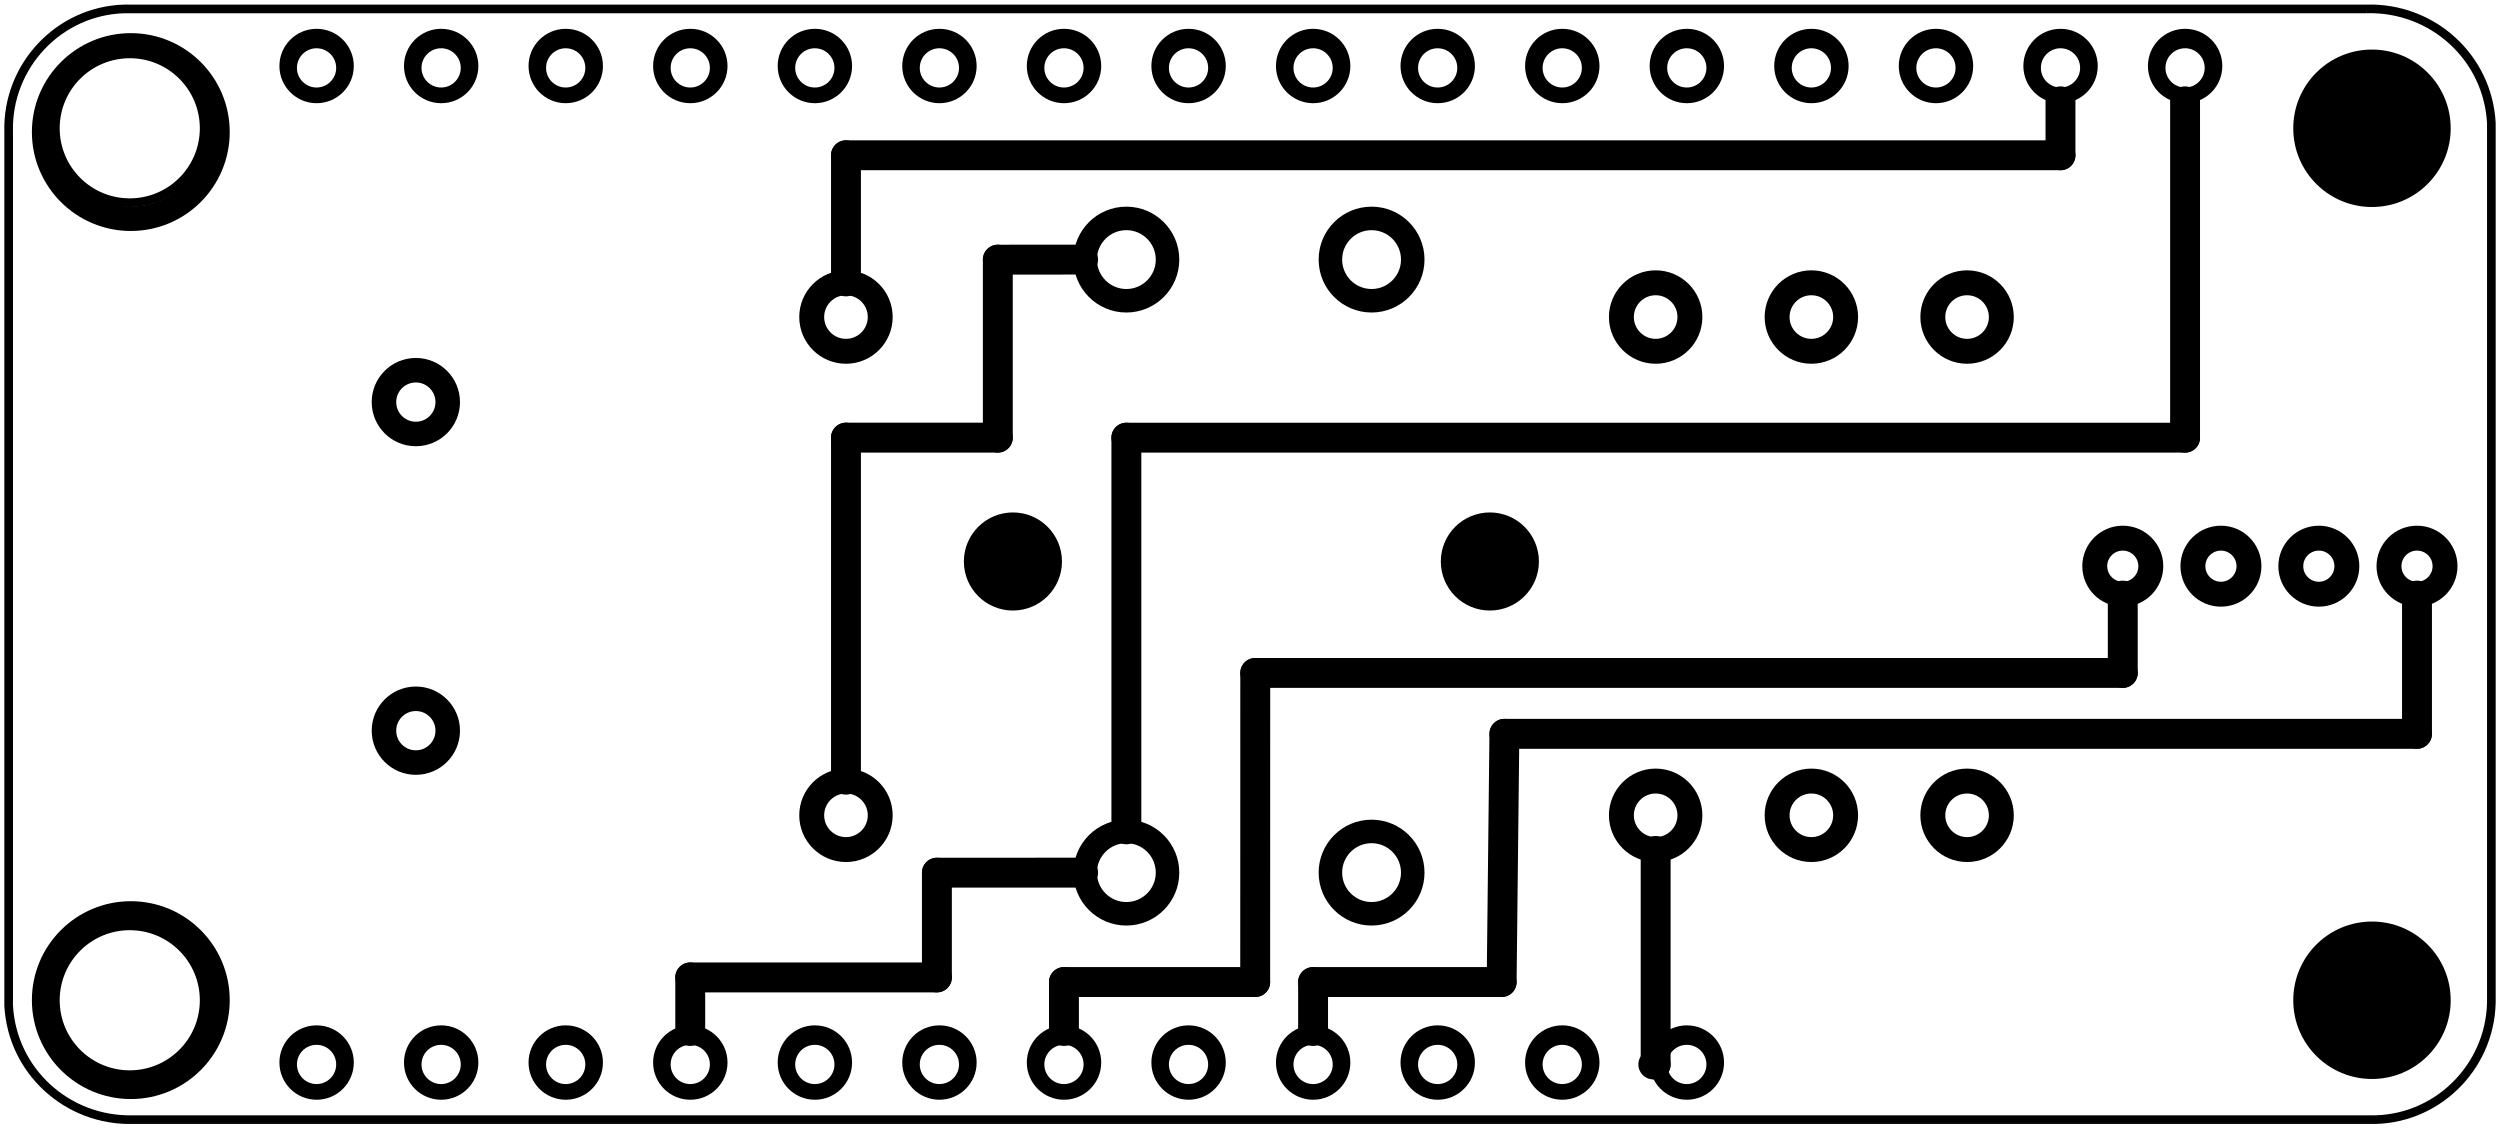 <?xml version='1.0' encoding='UTF-8' standalone='no'?>
<!-- Created with Fritzing (http://www.fritzing.org/) -->
<svg xmlns="http://www.w3.org/2000/svg" xmlns:svg="http://www.w3.org/2000/svg" viewBox="0 0 144.5 65.2" x="0in" width="2.007in" y="0in" height="0.906in"  version="1.2" baseProfile="tiny">
 <g transform="matrix(-1, 0, 0, 1, 144.5, 0)">
  <g partID="854741730">
   <g transform="translate(144.5,65.2)">
    <g transform="matrix(-1,0,0,-1,0,0)">
     <g  id="board">
      <path fill="none" stroke-width="0.5" d="M136.8,64.7L7.7,64.7c-0.2,0,-0.3,0,-0.5,0c-3.8,-0.1,-6.8,-3.3,-6.7,-7.1l0,-50c0,-0.2,0,-0.3,0,-0.5c0.2,-3.8,3.4,-6.7,7.2,-6.6l129.1,0c0.2,0,0.3,0,0.5,0c3.8,0.1,6.8,3.3,6.7,7.1l0,18.3l0,1.6L144,38l0,1.4l0,18.2c0,0.2,0,0.3,0,0.5C143.8,61.9,140.6,64.8,136.8,64.7" stroke="black" />
      <g  id="boardoutline">
       <g  id="g35_1_">
        <title  id="title37">element:JP1</title>
        <g  id="g39_1_">
         <title  id="title41">package:1X16_ROUND</title>
        </g>
       </g>
       <g  id="g43_1_">
        <title  id="title45">element:JP3</title>
        <g  id="g47_1_">
         <title  id="title49">package:1X12_ROUND</title>
        </g>
       </g>
       <g  id="g51_1_">
        <title  id="title53">element:U$9</title>
        <g  id="g55_1_">
         <title  id="title57">package:FEATHERLOGO</title>
        </g>
       </g>
       <g  id="g59_1_">
        <title  id="title61">element:U$26</title>
        <g  id="g63_1_">
         <title  id="title65">package:BLUEFRUITLOGO_100MM</title>
        </g>
       </g>
       <g  id="copper0_1_">
        <circle fill="none" stroke-width="0.5" r="4.3" cx="7.5" cy="7.4" stroke="black" stroke-miterlimit="10"  id="connector121pad_1_"/>
        <circle fill="none" stroke-width="0.5" r="4.3" cx="137.1" cy="7.4" stroke="black" stroke-miterlimit="10"  id="connector123pad_1_"/>
        <circle fill="none" stroke-width="0.5" r="4.3" cx="7.5" cy="57.8" stroke="black" stroke-miterlimit="10"  id="connector122pad_1_"/>
        <circle fill="none" stroke-width="0.5" r="4.3" cx="137.1" cy="57.8" stroke="black" stroke-miterlimit="10"  id="connector124pad_1_"/>
        <circle fill="none" stroke-width="0.5" r="1.9" cx="18.3" cy="61.4" stroke="black" stroke-miterlimit="10"  id="connector67pad_1_"/>
        <circle fill="none" stroke-width="0.5" r="1.9" cx="25.5" cy="61.4" stroke="black" stroke-miterlimit="10"  id="connector68pad_1_"/>
        <circle fill="none" stroke-width="0.5" r="1.9" cx="32.7" cy="61.4" stroke="black" stroke-miterlimit="10"  id="connector69pad_1_"/>
        <circle fill="none" stroke-width="0.5" r="1.9" cx="39.9" cy="61.4" stroke="black" stroke-miterlimit="10"  id="connector70pad_1_"/>
        <circle fill="none" stroke-width="0.5" r="1.9" cx="47.1" cy="61.4" stroke="black" stroke-miterlimit="10"  id="connector71pad_1_"/>
        <circle fill="none" stroke-width="0.5" r="1.9" cx="54.3" cy="61.4" stroke="black" stroke-miterlimit="10"  id="connector72pad_1_"/>
        <circle fill="none" stroke-width="0.5" r="1.9" cx="61.5" cy="61.4" stroke="black" stroke-miterlimit="10"  id="connector73pad_1_"/>
        <circle fill="none" stroke-width="0.5" r="1.9" cx="68.7" cy="61.4" stroke="black" stroke-miterlimit="10"  id="connector74pad_1_"/>
        <circle fill="none" stroke-width="0.5" r="1.9" cx="75.9" cy="61.4" stroke="black" stroke-miterlimit="10"  id="connector75pad_1_"/>
        <circle fill="none" stroke-width="0.5" r="1.9" cx="83.1" cy="61.4" stroke="black" stroke-miterlimit="10"  id="connector76pad_1_"/>
        <circle fill="none" stroke-width="0.5" r="1.9" cx="90.3" cy="61.4" stroke="black" stroke-miterlimit="10"  id="connector77pad_1_"/>
        <circle fill="none" stroke-width="0.5" r="1.9" cx="97.5" cy="61.4" stroke="black" stroke-miterlimit="10"  id="connector78pad_1_"/>
        <circle fill="none" stroke-width="0.5" r="1.9" cx="104.7" cy="61.4" stroke="black" stroke-miterlimit="10"  id="connector79pad_1_"/>
        <circle fill="none" stroke-width="0.5" r="1.9" cx="111.9" cy="61.4" stroke="black" stroke-miterlimit="10"  id="connector80pad_1_"/>
        <circle fill="none" stroke-width="0.5" r="1.9" cx="119.1" cy="61.4" stroke="black" stroke-miterlimit="10"  id="connector81pad_1_"/>
        <circle fill="none" stroke-width="0.5" r="1.9" cx="126.3" cy="61.4" stroke="black" stroke-miterlimit="10"  id="connector82pad_1_"/>
        <circle fill="none" stroke-width="0.5" r="1.9" cx="97.5" cy="3.8" stroke="black" stroke-miterlimit="10"  id="connector83pad_1_"/>
        <circle fill="none" stroke-width="0.5" r="1.9" cx="90.3" cy="3.8" stroke="black" stroke-miterlimit="10"  id="connector84pad_1_"/>
        <circle fill="none" stroke-width="0.5" r="1.9" cx="83.1" cy="3.8" stroke="black" stroke-miterlimit="10"  id="connector85pad_1_"/>
        <circle fill="none" stroke-width="0.5" r="1.9" cx="75.9" cy="3.8" stroke="black" stroke-miterlimit="10"  id="connector86pad_1_"/>
        <circle fill="none" stroke-width="0.5" r="1.9" cx="68.7" cy="3.8" stroke="black" stroke-miterlimit="10"  id="connector87pad_1_"/>
        <circle fill="none" stroke-width="0.5" r="1.9" cx="61.5" cy="3.8" stroke="black" stroke-miterlimit="10"  id="connector88pad_1_"/>
        <circle fill="none" stroke-width="0.5" r="1.9" cx="54.3" cy="3.8" stroke="black" stroke-miterlimit="10"  id="connector89pad_1_"/>
        <circle fill="none" stroke-width="0.5" r="1.9" cx="47.1" cy="3.8" stroke="black" stroke-miterlimit="10"  id="connector90pad_1_"/>
        <circle fill="none" stroke-width="0.5" r="1.9" cx="39.9" cy="3.8" stroke="black" stroke-miterlimit="10"  id="connector91pad_1_"/>
        <circle fill="none" stroke-width="0.5" r="1.9" cx="32.7" cy="3.8" stroke="black" stroke-miterlimit="10"  id="connector92pad_1_"/>
        <circle fill="none" stroke-width="0.5" r="1.9" cx="25.5" cy="3.8" stroke="black" stroke-miterlimit="10"  id="connector93pad_1_"/>
        <circle fill="none" stroke-width="0.5" r="1.9" cx="18.3" cy="3.8" stroke="black" stroke-miterlimit="10"  id="connector94pad_1_"/>
       </g>
      </g>
     </g>
    </g>
   </g>
  </g>
  <g partID="854730900">
   <g transform="translate(101.019,57.926)">
    <g  id="copper0">
     <circle fill="none" cx="3.584" r="1.559" stroke-width="0.85" cy="3.584" stroke="black"  id="connector0pin"/>
    </g>
   </g>
  </g>
  <g partID="854730910">
   <g transform="translate(57.819,57.926)">
    <g  id="copper0">
     <circle fill="none" cx="3.584" r="1.559" stroke-width="0.85" cy="3.584" stroke="black"  id="connector0pin"/>
    </g>
   </g>
  </g>
  <g partID="854730920">
   <g transform="translate(14.619,0.325)">
    <g  id="copper0">
     <circle fill="none" cx="3.584" r="1.559" stroke-width="0.85" cy="3.584" stroke="black"  id="connector0pin"/>
    </g>
   </g>
  </g>
  <g partID="854730930">
   <g transform="translate(43.419,0.325)">
    <g  id="copper0">
     <circle fill="none" cx="3.584" r="1.559" stroke-width="0.85" cy="3.584" stroke="black"  id="connector0pin"/>
    </g>
   </g>
  </g>
  <g partID="854730940">
   <g transform="translate(108.219,57.926)">
    <g  id="copper0">
     <circle fill="none" cx="3.584" r="1.559" stroke-width="0.85" cy="3.584" stroke="black"  id="connector0pin"/>
    </g>
   </g>
  </g>
  <g partID="854730950">
   <g transform="translate(86.619,57.926)">
    <g  id="copper0">
     <circle fill="none" cx="3.584" r="1.559" stroke-width="0.85" cy="3.584" stroke="black"  id="connector0pin"/>
    </g>
   </g>
  </g>
  <g partID="854730960">
   <g transform="translate(65.019,57.926)">
    <g  id="copper0">
     <circle fill="none" cx="3.584" r="1.559" stroke-width="0.85" cy="3.584" stroke="black"  id="connector0pin"/>
    </g>
   </g>
  </g>
  <g partID="854730970">
   <g transform="translate(93.819,57.926)">
    <g  id="copper0">
     <circle fill="none" cx="3.584" r="1.559" stroke-width="0.85" cy="3.584" stroke="black"  id="connector0pin"/>
    </g>
   </g>
  </g>
  <g partID="854730980">
   <g transform="translate(101.019,0.325)">
    <g  id="copper0">
     <circle fill="none" cx="3.584" r="1.559" stroke-width="0.85" cy="3.584" stroke="black"  id="connector0pin"/>
    </g>
   </g>
  </g>
  <g partID="854730990">
   <g transform="translate(51.899,15.61)">
    <g transform="matrix(2.22045e-16,1,-1,2.22045e-16,0,0)">
     <g  id="copper0">
      <g  id="copper1">
       <!-- <rect width="55" x="10" y="15.5" fill="none" height="55" stroke="rgb(255, 191, 0)" stroke-width="20" />  -->
       <circle fill="none" cx="2.7" r="1.98" stroke-width="1.44" cy="3.096" stroke="black"  id="connector0pin"/>
       <circle fill="none" cx="31.5" r="1.98" stroke-width="1.44" cy="3.096" stroke="black"  id="connector1pin"/>
      </g>
     </g>
    </g>
   </g>
  </g>
  <g partID="854731000">
   <g transform="translate(33.899,15.61)">
    <g transform="matrix(2.22045e-16,1,-1,2.22045e-16,0,0)">
     <g  id="copper0">
      <g  id="copper1">
       <!-- <rect width="55" x="10" y="15.5" fill="none" height="55" stroke="rgb(255, 191, 0)" stroke-width="20" />  -->
       <circle fill="none" cx="2.7" r="1.98" stroke-width="1.44" cy="3.096" stroke="black"  id="connector0pin"/>
       <circle fill="none" cx="31.5" r="1.98" stroke-width="1.44" cy="3.096" stroke="black"  id="connector1pin"/>
      </g>
     </g>
    </g>
   </g>
  </g>
  <g partID="854731010">
   <g transform="translate(42.899,15.61)">
    <g transform="matrix(2.22045e-16,1,-1,2.22045e-16,0,0)">
     <g  id="copper0">
      <g  id="copper1">
       <!-- <rect width="55" x="10" y="15.5" fill="none" height="55" stroke="rgb(255, 191, 0)" stroke-width="20" />  -->
       <circle fill="none" cx="2.7" r="1.98" stroke-width="1.44" cy="3.096" stroke="black"  id="connector0pin"/>
       <circle fill="none" cx="31.5" r="1.98" stroke-width="1.44" cy="3.096" stroke="black"  id="connector1pin"/>
      </g>
     </g>
    </g>
   </g>
  </g>
  <g partID="854731020">
   <g transform="translate(98.699,15.61)">
    <g transform="matrix(2.22045e-16,1,-1,2.22045e-16,0,0)">
     <g  id="copper0">
      <g  id="copper1">
       <!-- <rect width="55" x="10" y="15.5" fill="none" height="55" stroke="rgb(255, 191, 0)" stroke-width="20" />  -->
       <circle fill="none" cx="2.7" r="1.98" stroke-width="1.44" cy="3.096" stroke="black"  id="connector0pin"/>
       <circle fill="none" cx="31.5" r="1.98" stroke-width="1.44" cy="3.096" stroke="black"  id="connector1pin"/>
      </g>
     </g>
    </g>
   </g>
  </g>
  <g partID="854731030">
   <g transform="translate(93.819,0.325)">
    <g  id="copper0">
     <circle fill="none" cx="3.584" r="1.559" stroke-width="0.85" cy="3.584" stroke="black"  id="connector0pin"/>
    </g>
   </g>
  </g>
  <g partID="854731040">
   <g transform="translate(50.619,57.926)">
    <g  id="copper0">
     <circle fill="none" cx="3.584" r="1.559" stroke-width="0.85" cy="3.584" stroke="black"  id="connector0pin"/>
    </g>
   </g>
  </g>
  <g partID="854731050">
   <g transform="translate(43.419,57.926)">
    <g  id="copper0">
     <circle fill="none" cx="3.584" r="1.559" stroke-width="0.85" cy="3.584" stroke="black"  id="connector0pin"/>
    </g>
   </g>
  </g>
  <g partID="854731060">
   <g transform="translate(21.819,0.325)">
    <g  id="copper0">
     <circle fill="none" cx="3.584" r="1.559" stroke-width="0.85" cy="3.584" stroke="black"  id="connector0pin"/>
    </g>
   </g>
  </g>
  <g partID="854731070">
   <g transform="translate(108.219,0.325)">
    <g  id="copper0">
     <circle fill="none" cx="3.584" r="1.559" stroke-width="0.85" cy="3.584" stroke="black"  id="connector0pin"/>
    </g>
   </g>
  </g>
  <g partID="854731080">
   <g transform="translate(115.419,0.325)">
    <g  id="copper0">
     <circle fill="none" cx="3.584" r="1.559" stroke-width="0.85" cy="3.584" stroke="black"  id="connector0pin"/>
    </g>
   </g>
  </g>
  <g partID="854748990">
   <g transform="translate(116.313,38.067)">
    <g  id="copper0">
     <circle fill="none" cx="4.151" r="1.843" stroke-width="1.417" cy="4.151" stroke="black"  id="connector0pin"/>
    </g>
   </g>
  </g>
  <g partID="854731090">
   <g transform="translate(122.619,0.325)">
    <g  id="copper0">
     <circle fill="none" cx="3.584" r="1.559" stroke-width="0.85" cy="3.584" stroke="black"  id="connector0pin"/>
    </g>
   </g>
  </g>
  <g partID="854731100">
   <g transform="translate(86.619,0.325)">
    <g  id="copper0">
     <circle fill="none" cx="3.584" r="1.559" stroke-width="0.85" cy="3.584" stroke="black"  id="connector0pin"/>
    </g>
   </g>
  </g>
  <g partID="854731110">
   <g transform="translate(79.419,0.325)">
    <g  id="copper0">
     <circle fill="none" cx="3.584" r="1.559" stroke-width="0.85" cy="3.584" stroke="black"  id="connector0pin"/>
    </g>
   </g>
  </g>
  <g partID="854731120">
   <g transform="translate(72.219,0.325)">
    <g  id="copper0">
     <circle fill="none" cx="3.584" r="1.559" stroke-width="0.85" cy="3.584" stroke="black"  id="connector0pin"/>
    </g>
   </g>
  </g>
  <g partID="854731130">
   <g transform="translate(50.619,0.325)">
    <g  id="copper0">
     <circle fill="none" cx="3.584" r="1.559" stroke-width="0.85" cy="3.584" stroke="black"  id="connector0pin"/>
    </g>
   </g>
  </g>
  <g partID="854731140">
   <g transform="translate(115.419,57.926)">
    <g  id="copper0">
     <circle fill="none" cx="3.584" r="1.559" stroke-width="0.85" cy="3.584" stroke="black"  id="connector0pin"/>
    </g>
   </g>
  </g>
  <g partID="854731150">
   <g transform="translate(72.219,57.926)">
    <g  id="copper0">
     <circle fill="none" cx="3.584" r="1.559" stroke-width="0.85" cy="3.584" stroke="black"  id="connector0pin"/>
    </g>
   </g>
  </g>
  <g partID="854731160">
   <g transform="translate(29.019,0.325)">
    <g  id="copper0">
     <circle fill="none" cx="3.584" r="1.559" stroke-width="0.85" cy="3.584" stroke="black"  id="connector0pin"/>
    </g>
   </g>
  </g>
  <g partID="854731170">
   <g transform="translate(57.819,0.325)">
    <g  id="copper0">
     <circle fill="none" cx="3.584" r="1.559" stroke-width="0.85" cy="3.584" stroke="black"  id="connector0pin"/>
    </g>
   </g>
  </g>
  <g partID="854731180">
   <g transform="translate(122.619,57.926)">
    <g  id="copper0">
     <circle fill="none" cx="3.584" r="1.559" stroke-width="0.85" cy="3.584" stroke="black"  id="connector0pin"/>
    </g>
   </g>
  </g>
  <g partID="854731190">
   <g transform="translate(79.419,57.926)">
    <g  id="copper0">
     <circle fill="none" cx="3.584" r="1.559" stroke-width="0.85" cy="3.584" stroke="black"  id="connector0pin"/>
    </g>
   </g>
  </g>
  <g partID="854731200">
   <g transform="translate(36.219,0.325)">
    <g  id="copper0">
     <circle fill="none" cx="3.584" r="1.559" stroke-width="0.85" cy="3.584" stroke="black"  id="connector0pin"/>
    </g>
   </g>
  </g>
  <g partID="854731210">
   <g transform="translate(65.019,0.325)">
    <g  id="copper0">
     <circle fill="none" cx="3.584" r="1.559" stroke-width="0.85" cy="3.584" stroke="black"  id="connector0pin"/>
    </g>
   </g>
  </g>
  <g partID="854741790">
   <g transform="translate(129.622,0.301)">
    <g  id="copper0">
     <circle fill="none" cx="7.317" r="5.009" stroke-width="1.417" cy="7.317" stroke="black"  id="nonconn0"/>
    </g>
   </g>
  </g>
  <g partID="854731220">
   <g transform="translate(129.622,50.475)">
    <g  id="copper0">
     <circle fill="none" cx="7.317" r="5.009" stroke-width="1.417" cy="7.317" stroke="black"  id="nonconn0"/>
    </g>
   </g>
  </g>
  <g partID="854741880">
   <g transform="translate(1.462,51.909)">
    <g  id="copper0">
     <circle fill="black" cx="5.9" r="4.3" stroke-width="0" cy="5.9" stroke="black"  id="nonconn0"/>
    </g>
   </g>
  </g>
  <g partID="854731240">
   <g transform="translate(1.462,1.523)">
    <g  id="copper0">
     <circle fill="black" cx="5.9" r="4.3" stroke-width="0" cy="5.9" stroke="black"  id="nonconn0"/>
    </g>
   </g>
  </g>
  <g partID="854731260">
   <g transform="translate(89.606,11.929)">
    <g transform="matrix(0,1,-1,0,0,0)">
     <g gorn="0.1.5"  id="copper0">
      <circle stroke-width="1.359" cx="3.06" r="2.38" fill="none" cy="10.209" stroke="black" connectorname="4" gorn="0.1.5.0"  id="connector3pin"/>
      <circle stroke-width="1.359" cx="3.06" r="2.38" fill="none" cy="24.383" stroke="black" connectorname="2" gorn="0.1.5.1"  id="connector4pin"/>
      <circle stroke-width="1.359" cx="38.493" r="2.38" fill="none" cy="24.383" stroke="black" connectorname="1" gorn="0.1.5.2"  id="connector2pad"/>
      <circle stroke-width="1.359" cx="38.493" r="2.38" fill="none" cy="10.209" stroke="black" connectorname="3" gorn="0.1.5.3"  id="connector2pad"/>
     </g>
    </g>
   </g>
  </g>
  <g partID="854731270">
   <g transform="translate(53.951,28.004)">
    <g  id="copper0">
     <circle fill="black" cx="4.435" r="2.835" stroke-width="0" cy="4.435" stroke="black"  id="nonconn0"/>
    </g>
   </g>
  </g>
  <g partID="854731280">
   <g transform="translate(81.518,28.004)">
    <g  id="copper0">
     <circle fill="black" cx="4.435" r="2.835" stroke-width="0" cy="4.435" stroke="black"  id="nonconn0"/>
    </g>
   </g>
  </g>
  <g partID="854731290">
   <g transform="translate(24.368,42.928)">
    <g transform="matrix(-1,0,0,-1,0,0)">
     <g  id="copper0">
      <circle cx="2.565" r="1.62" stroke-width="1.44" fill="none" cy="10.218" stroke="black"  id="connector0pad"/>
      <circle cx="8.238" r="1.62" stroke-width="1.44" fill="none" cy="10.218" stroke="black"  id="connector1pad"/>
      <circle cx="13.897" r="1.62" stroke-width="1.44" fill="none" cy="10.218" stroke="black"  id="connector2pad"/>
      <circle cx="19.571" r="1.62" stroke-width="1.44" fill="none" cy="10.218" stroke="black"  id="connector3pad"/>
     </g>
    </g>
   </g>
  </g>
  <g partID="854749030">
   <g transform="translate(116.313,19.075)">
    <g  id="copper0">
     <circle fill="none" cx="4.151" r="1.843" stroke-width="1.417" cy="4.151" stroke="black"  id="connector0pin"/>
    </g>
   </g>
  </g>
  <g partID="854744220">
   <line y1="25.282" y2="47.921" stroke-width="1.728" x1="79.396" x2="79.396" stroke="black" stroke-linecap="round"/>
  </g>
  <g partID="854744190">
   <line y1="25.282" y2="25.282" stroke-width="1.728" x1="18.203" x2="79.396" stroke="black" stroke-linecap="round"/>
  </g>
  <g partID="854744160">
   <line y1="5.843" y2="25.282" stroke-width="1.728" x1="18.203" x2="18.203" stroke="black" stroke-linecap="round"/>
  </g>
  <g partID="854731340">
   <line y1="8.96" y2="5.843" stroke-width="1.728" x1="25.404" x2="25.404" stroke="black" stroke-linecap="round"/>
  </g>
  <g partID="854731350">
   <line y1="8.96" y2="8.96" stroke-width="1.728" x1="95.603" x2="25.404" stroke="black" stroke-linecap="round"/>
  </g>
  <g partID="854731360">
   <line y1="16.25" y2="8.96" stroke-width="1.728" x1="95.603" x2="95.603" stroke="black" stroke-linecap="round"/>
  </g>
  <g partID="854736420">
   <line y1="56.747" y2="56.747" stroke-width="1.728" x1="57.705" x2="68.603" stroke="black" stroke-linecap="round"/>
  </g>
  <g partID="854736390">
   <line y1="42.4" y2="56.747" stroke-width="1.728" x1="57.546" x2="57.705" stroke="black" stroke-linecap="round"/>
  </g>
  <g partID="854733560">
   <line y1="56.747" y2="59.576" stroke-width="1.728" x1="68.604" x2="68.604" stroke="black" stroke-linecap="round"/>
  </g>
  <g partID="854733530">
   <line y1="42.4" y2="42.4" stroke-width="1.728" x1="4.798" x2="57.547" stroke="black" stroke-linecap="round"/>
  </g>
  <g partID="854733500">
   <line y1="34.41" y2="42.4" stroke-width="1.728" x1="4.798" x2="4.798" stroke="black" stroke-linecap="round"/>
  </g>
  <g partID="854736570">
   <line y1="56.747" y2="59.576" stroke-width="1.728" x1="83.004" x2="83.004" stroke="black" stroke-linecap="round"/>
  </g>
  <g partID="854736540">
   <line y1="56.747" y2="56.747" stroke-width="1.728" x1="71.95" x2="83.004" stroke="black" stroke-linecap="round"/>
  </g>
  <g partID="854736510">
   <line y1="38.88" y2="56.747" stroke-width="1.728" x1="71.946" x2="71.95" stroke="black" stroke-linecap="round"/>
  </g>
  <g partID="854736480">
   <line y1="38.88" y2="38.88" stroke-width="1.728" x1="21.804" x2="71.947" stroke="black" stroke-linecap="round"/>
  </g>
  <g partID="854736450">
   <line y1="34.41" y2="38.88" stroke-width="1.728" x1="21.804" x2="21.804" stroke="black" stroke-linecap="round"/>
  </g>
  <g partID="854736630">
   <line y1="61.51" y2="49.169" stroke-width="1.728" x1="48.803" x2="48.803" stroke="black" stroke-linecap="round"/>
  </g>
  <g partID="854736600">
   <line y1="61.51" y2="61.51" stroke-width="1.728" x1="48.938" x2="48.804" stroke="black" stroke-linecap="round"/>
  </g>
  <g partID="854741030">
   <line y1="25.28" y2="14.993" stroke-width="1.728" x1="86.826" x2="86.826" stroke="black" stroke-linecap="round"/>
  </g>
  <g partID="854740960">
   <line y1="14.993" y2="14.99" stroke-width="1.728" x1="86.826" x2="81.897" stroke="black" stroke-linecap="round"/>
  </g>
  <g partID="854740300">
   <line y1="25.28" y2="25.28" stroke-width="1.728" x1="95.603" x2="86.826" stroke="black" stroke-linecap="round"/>
  </g>
  <g partID="854740230">
   <line y1="45.05" y2="25.28" stroke-width="1.728" x1="95.603" x2="95.603" stroke="black" stroke-linecap="round"/>
  </g>
  <g partID="854740570">
   <line y1="56.48" y2="59.576" stroke-width="1.728" x1="104.604" x2="104.604" stroke="black" stroke-linecap="round"/>
  </g>
  <g partID="854740540">
   <line y1="56.48" y2="56.48" stroke-width="1.728" x1="90.347" x2="104.604" stroke="black" stroke-linecap="round"/>
  </g>
  <g partID="854740510">
   <line y1="50.426" y2="56.48" stroke-width="1.728" x1="90.347" x2="90.347" stroke="black" stroke-linecap="round"/>
  </g>
  <g partID="854740390">
   <line y1="50.423" y2="50.426" stroke-width="1.728" x1="81.897" x2="90.347" stroke="black" stroke-linecap="round"/>
  </g>
 </g>
</svg>
